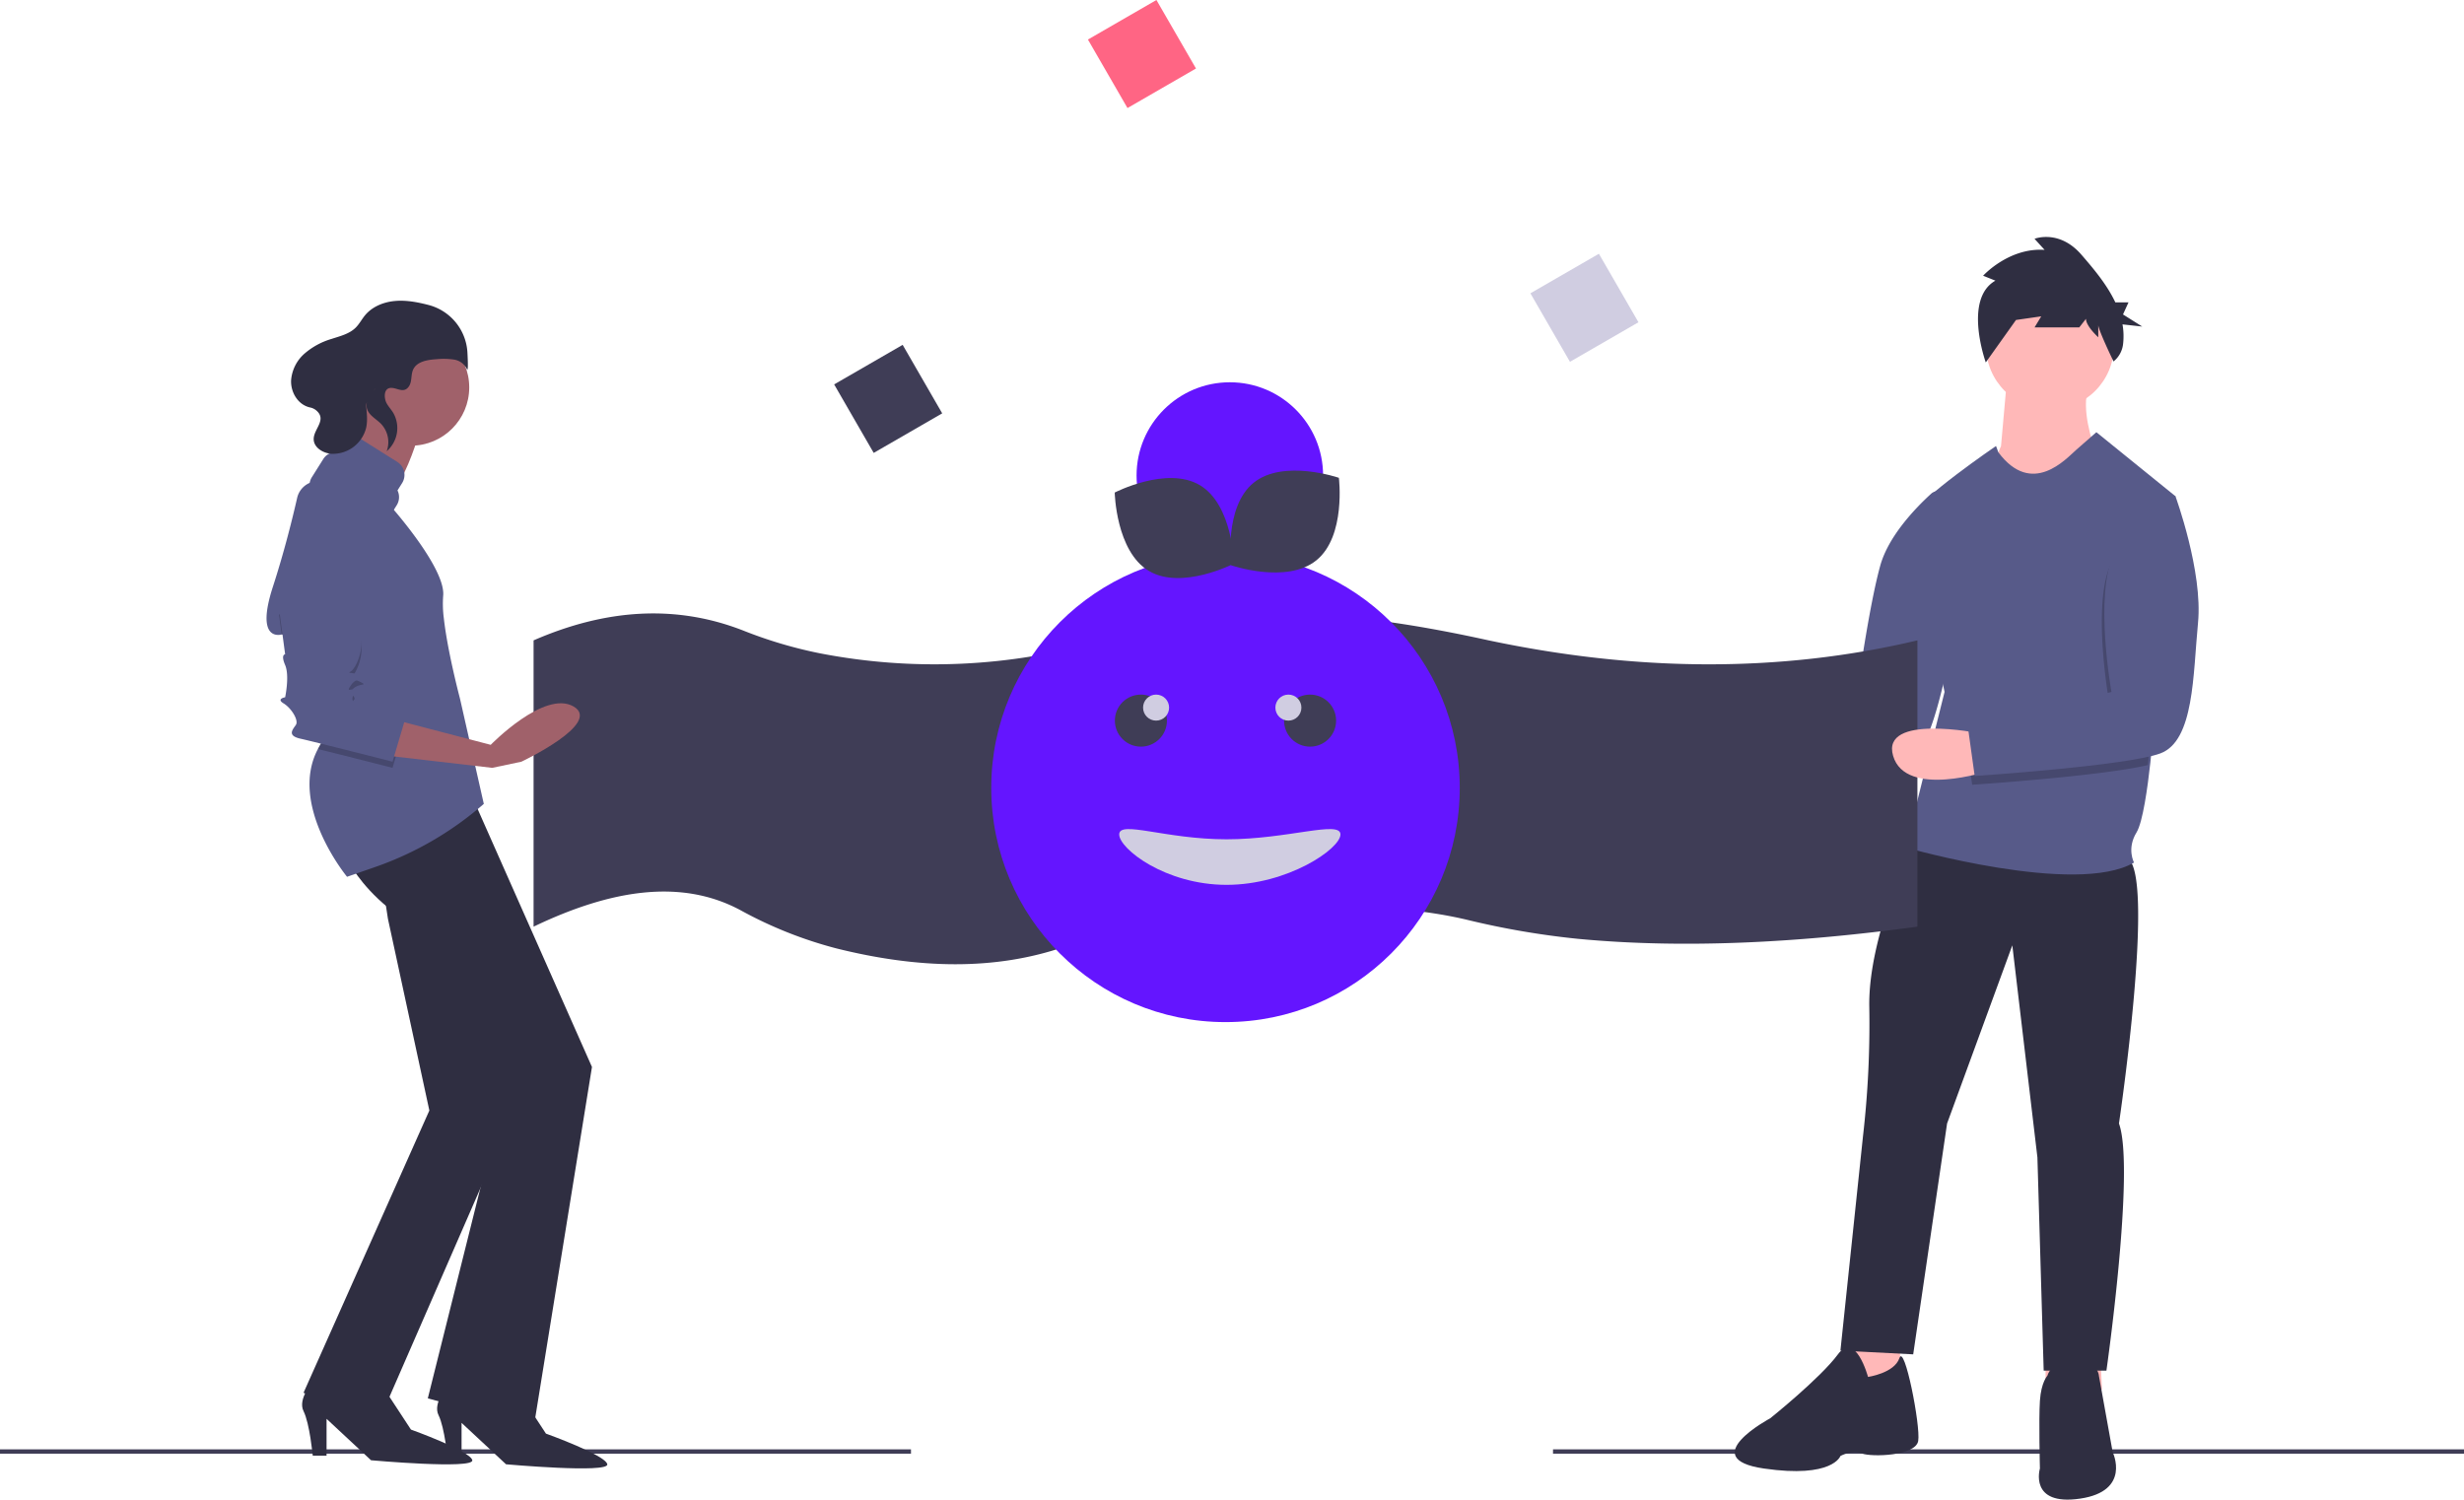 <svg xmlns="http://www.w3.org/2000/svg" width="1136" height="691.423" data-name="Layer 1"><path fill="#ffb8b8" d="M791.78 331.49s-45.698-9.255-39.913 10.413 43.962 6.941 43.962 6.941Z"/><path fill="#575a89" d="M890.368 227.607a4.287 4.287 0 0 1 7.111 2.45l1.562 9.072s7.061 36.286 1.015 59.336-10.336 53.412-26.674 56.646c-13.981 2.768-67.14-1.615-82.188-2.938a4.283 4.283 0 0 1-3.907-4.364l.281-13.24a4.29 4.29 0 0 1 3.834-4.175l60.862-6.49a4.28 4.28 0 0 0 3.793-3.665c1.447-10.354 6.129-42.456 10.779-59.333 3.757-13.639 16.098-26.515 23.532-33.3"/><path fill="#3f3d56" d="M716 668.253h420v2H716z"/><path fill="#ffb8b8" d="M850.822 614.608v27.766l15.618 3.47 10.413-5.206-1.157-21.981zM943.086 614.608v27.766l15.619 3.47 10.412-5.206-1.157-21.981z"/><path fill="#2f2e41" d="M882.059 389.009s-20.825 42.227-20.246 75.2a452 452 0 0 1-2.892 59.58l-10.413 98.917 33.55 1.736 15.62-106.437 30.08-82.141 11.568 97.76 2.893 98.337h28.923s13.304-93.131 5.784-113.956c0 0 17.354-116.849 3.47-122.633s-98.337-6.363-98.337-6.363"/><path fill="#2f2e41" d="M861.234 634.854s-5.784-21.403-13.883-10.412-31.236 29.5-31.236 29.5-34.708 18.512-2.893 23.14 35.286-5.785 35.286-5.785 5.206-2.893 9.834-1.157 24.874 1.157 26.03-5.785-6.362-45.12-8.676-38.178-14.462 8.677-14.462 8.677M967.67 634.275s0-6.363-10.99-6.941-12.726 6.941-12.726 6.941-2.892 2.893-3.47 11.57 0 31.236 0 31.236-5.207 17.354 18.51 13.883 15.04-21.403 15.04-21.403Z"/><path fill="#ffb8b8" d="m925.443 173.244-2.892 32.393-5.206 12.148 13.883 19.668 34.129-31.816s-6.363-17.353-2.314-27.187Z"/><path fill="#575a89" d="m1002.957 228.776-.266 2.851-10.147 108.213s-.399 5.032-1.139 11.743c-1.25 11.349-3.47 27.494-6.38 32.22-4.628 7.52-1.157 13.883-1.157 13.883-26.61 15.618-105.28-6.942-105.28-6.942l17.932-71.729s-16.196-74.62-14.461-81.562 38.178-31.816 38.178-31.816l1.076 2.893c15.532 20.824 31.318 2.892 35.946-1.157l9.255-8.099Z"/><path fill="#3f3d56" d="M884 427.253c-55.15 7.482-107.762 10.22-156.445 5.614a377.4 377.4 0 0 1-51.316-8.812c-30.955-7.328-68.953-7.327-110.7-3.426a317.7 317.7 0 0 0-74.514 15.803c-32.352 11.2-67.793 10.23-105.368.855a192.2 192.2 0 0 1-44.242-17.616c-27.47-14.762-59.982-9.418-95.415 7.582v-132c33.08-14.407 65.307-16.733 96.51-4.588a204 204 0 0 0 35.14 10.483 277 277 0 0 0 130.553-5.895c57.369-19.439 117.379-13.396 178.151 0 67.707 14.3 133.697 15.144 197.646 0ZM0 668.253h420v2H0z"/><path fill="#ff6584" d="m551.394 31.583-31.583 18.234-18.234-31.583L533.16 0z"/><path fill="#3f3d56" d="m434.394 190.583-31.583 18.234-18.234-31.583L416.16 159z"/><path fill="#d0cde1" d="m755.394 148.583-31.583 18.234-18.234-31.583L737.16 117z"/><path fill="#2f2e41" d="m178.85 423.599 19.097 88.411-57.998 130.14 33.95 14.854 65.07-149.238-41.597-131.064-24.755 6.366z"/><path fill="#2f2e41" d="M161.875 399.29s7.073 12.731 22.633 23.34 48.096 80.631 48.096 80.631L197.24 644.72l48.802 13.438 26.877-166.213-55.168-124.482ZM144.193 637.2s-7.073 7.78-4.244 13.438 4.244 20.511 4.244 20.511h6.366v-16.975l20.51 19.097s47.39 4.244 46.682 0-28.292-14.146-28.292-14.146l-13.438-20.511Z"/><path fill="#2f2e41" d="M206.434 639.06s-7.073 7.78-4.243 13.439 4.243 20.511 4.243 20.511h6.366v-16.975l20.511 19.097s47.388 4.244 46.681 0-28.291-14.146-28.291-14.146l-13.439-20.511Z"/><circle cx="189.459" cy="178.616" r="26.877" fill="#a0616a"/><path fill="#a0616a" d="M167.533 180.03s-2.121 26.878-15.56 36.78-13.438 18.39-13.438 18.39l54.46 24.754-12.73-26.877s-3.537-1.414 2.121-8.487 10.61-24.048 10.61-24.048Z"/><path fill="#575a89" d="M223.056 370.645a152.3 152.3 0 0 1-50.22 29.15L160 404.254s-27.145-32.944-13.438-58.901a40.7 40.7 0 0 1 11.777-13.962l-.283-1.238-6.882-30.024-.615-2.688-20.512-4.95s-.064.02-.184.049c-1.534.403-11.939 2.313-4.06-21.976 5.242-16.161 9.043-31.549 11.183-40.955a9.983 9.983 0 0 1 12.345-7.44c6.568 1.802 14.727 5.222 19.617 11.616 9.195 12.024 11.052-.531 11.052-.531s25.727 28.823 24.312 41.554a50.6 50.6 0 0 0 .312 10.242v.014c.17 1.513.374 3.09.608 4.703 1.754 11.911 5.149 25.753 6.394 30.619q.138.52.233.905c.149.587.234.905.234.905Z"/><path d="m186.63 334.927-5.658 19.096s-21.7-5.53-34.41-8.671a40.7 40.7 0 0 1 11.777-13.962l-.283-1.238-6.882-30.024-.615-2.688-20.512-4.95s-.064.02-.184.049l-1.23-9.244s35.364 2.121 37.486 10.609-2.122 16.975-4.244 18.39 0 0 4.244 2.121-1.415 0-4.244 4.244.707.707 1.415 2.83 0-.708-.708 2.828 2.83.708 3.537.708 20.511 9.902 20.511 9.902" opacity=".2"/><path fill="#a0616a" d="m180.265 331.39 45.973 12.024s24.755-25.462 38.194-17.682-24.048 25.462-24.048 25.462l-13.438 2.83-48.803-5.659Z"/><path fill="#575a89" d="m128.633 280.465 2.829 21.22s-2.122 0 0 4.95 0 14.853 0 14.853-4.244.707-.708 2.83 7.073 7.78 5.659 9.901-4.244 4.951 2.122 6.366 42.437 10.61 42.437 10.61l5.658-19.098s-19.804-9.902-20.511-9.902-4.244 2.83-3.537-.707 1.415-.707.708-2.83-4.244 1.415-1.415-2.828 8.488-2.122 4.244-4.244-6.366-.707-4.244-2.122 6.366-9.902 4.244-18.39-37.486-10.609-37.486-10.609M183.261 226.113l2.131-3.389a7.075 7.075 0 0 0-2.222-9.755l-16.239-10.213a7.075 7.075 0 0 0-9.755 2.222l-2.132 3.389a7.06 7.06 0 0 0-6.014 3.301l-5.244 8.339a7.075 7.075 0 0 0 2.222 9.755l21.883 13.763a7.075 7.075 0 0 0 9.755-2.223l5.244-8.338a7.06 7.06 0 0 0 .371-6.85"/><path fill="#2f2e41" d="M188.523 178.154c1.503-2.196.844-5.247 1.92-7.682 1.69-3.822 6.673-4.606 10.845-4.858a32 32 0 0 1 8.306.224 7.98 7.98 0 0 1 5.66 4.316c.585 1.25.524-2.624.25-7.602a24.02 24.02 0 0 0-17.898-21.931l-.174-.045c-5.04-1.292-10.246-2.28-15.427-1.798s-10.385 2.588-13.708 6.592c-1.519 1.83-2.614 4.005-4.3 5.681-2.964 2.946-7.275 3.94-11.245 5.244a33.5 33.5 0 0 0-12.353 6.734 18.18 18.18 0 0 0-6.191 12.344c-.217 5.508 3.15 11.28 8.772 12.502a6.34 6.34 0 0 1 2.68 1.235c5.292 4.312-.966 8.54-1.038 13.248-.06 3.93 4.252 6.595 8.17 6.873a15.814 15.814 0 0 0 16.05-12.127c.67-3.21.293-6.531-.013-9.795-.35-3.737 7.885-12.315 2.43-6.013a9.2 9.2 0 0 0-2.13 4.217c-1.006 5.116 3.626 6.957 6.505 9.874a12.22 12.22 0 0 1 2.652 12.645 14.086 14.086 0 0 0 2.99-17.721c-.914-1.48-2.107-2.776-2.971-4.285-1.349-2.355-1.614-7.412 2.315-7.178 2.805.167 5.665 2.575 7.903-.694"/><circle cx="945.111" cy="159.361" r="29.501" fill="#ffb8b8"/><path d="m1001.534 232.784-10.146 108.213s-.4 5.032-1.14 11.742c-21.536 5.149-81.002 9.082-81.002 9.082l-2.892-20.824 65.944-17.932s-8.098-45.12 1.157-63.631a143 143 0 0 0 6.073-13.84 20.08 20.08 0 0 1 22.006-12.81" opacity=".2"/><path fill="#ffb8b8" d="M912.717 338.104s-45.698-9.255-39.913 10.413 43.962 6.941 43.962 6.941Z"/><path fill="#575a89" d="m985.025 225.883 17.932 2.893s12.726 34.707 10.412 58.424-1.735 54.375-17.354 60.16-85.612 10.412-85.612 10.412l-2.892-20.824 65.944-17.933s-8.098-45.12 1.157-63.63 10.413-29.502 10.413-29.502"/><path fill="#2f2e41" d="m919.958 129.397-5.67-2.27s11.855-13.053 28.35-11.918L938 110.102s11.34-4.54 21.65 7.377c5.42 6.265 11.69 13.63 15.6 21.925h6.072l-2.534 5.58 8.87 5.58-9.105-1.002a31.2 31.2 0 0 1 .247 9.257 11.98 11.98 0 0 1-4.385 7.835s-7.032-14.556-7.032-16.826v5.675s-5.67-5.108-5.67-8.513l-3.094 3.973H938l3.093-5.108-11.856 1.703 4.64-6.243-18.357 25.778s-10.51-29.183 4.439-37.696"/><circle cx="565" cy="363.253" r="108" fill="#6415ff"/><path fill="#d0cde1" d="M618 384.718c0 6.628-24.333 23.25-52.5 23.25s-49.5-16.622-49.5-23.25 21.333 2.25 49.5 2.25 52.5-8.877 52.5-2.25"/><circle cx="604" cy="332.253" r="12" fill="#3f3d56"/><circle cx="526" cy="332.253" r="12" fill="#3f3d56"/><circle cx="533" cy="326.253" r="6" fill="#d0cde1"/><circle cx="594" cy="326.253" r="6" fill="#d0cde1"/><circle cx="567" cy="219.253" r="43" fill="#6415ff"/><path fill="#3f3d56" d="M553.19 223.704c15.186 9.04 15.732 36.132 15.732 36.132s-24.076 12.434-39.262 3.394-15.731-36.132-15.731-36.132 24.076-12.435 39.262-3.394"/><path fill="#3f3d56" d="M606.916 258.328c-13.724 11.135-39.34 2.3-39.34 2.3s-3.366-26.887 10.358-38.022 39.34-2.3 39.34-2.3 3.367 26.887-10.358 38.022"/></svg>